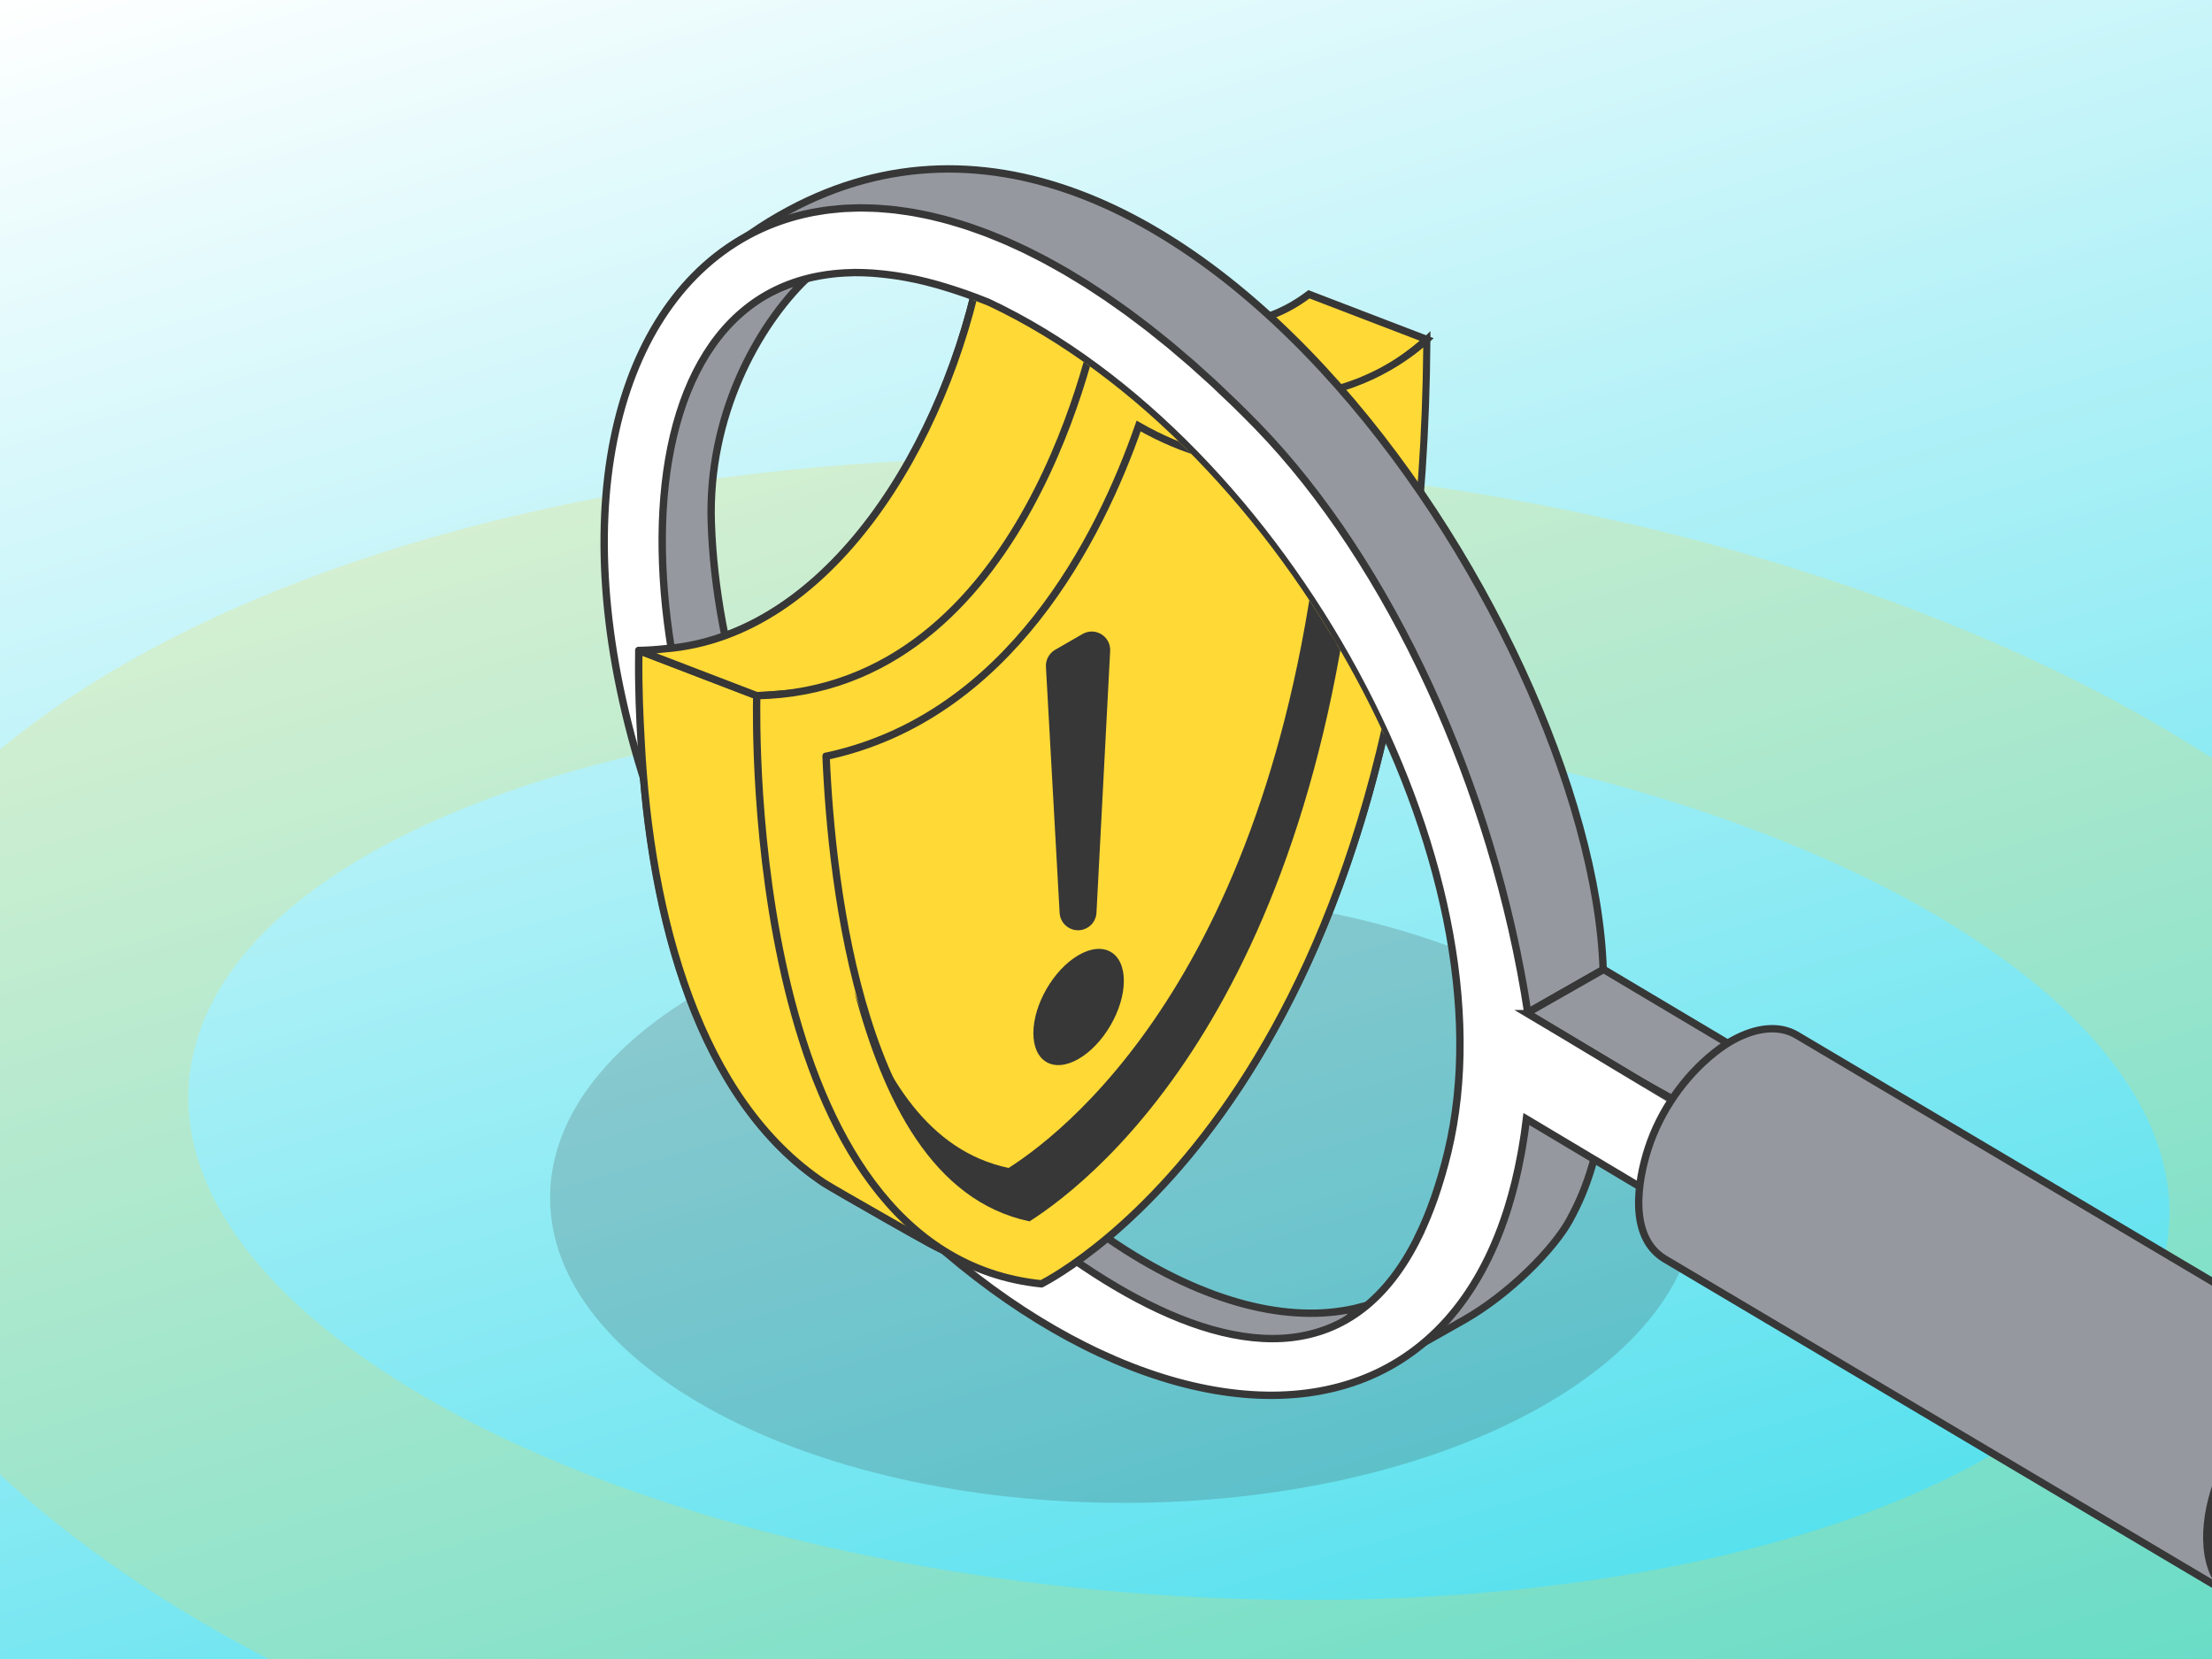 <?xml version="1.0" encoding="UTF-8"?><svg id="Layer_1" xmlns="http://www.w3.org/2000/svg" width="600" height="450" xmlns:xlink="http://www.w3.org/1999/xlink" viewBox="0 0 600 450"><rect x="0" y="0" width="600" height="450" fill="#808080" stroke="none"/><defs><style>.cls-1,.cls-2{fill:none;}.cls-3{fill:url(#linear-gradient);}.cls-4{clip-path:url(#clippath);}.cls-5,.cls-6,.cls-7,.cls-8{fill:#ffd936;}.cls-9,.cls-10,.cls-11{fill:#373737;}.cls-12{fill:#fff;}.cls-12,.cls-6,.cls-10,.cls-13,.cls-7,.cls-2{stroke:#373737;stroke-width:2px;}.cls-12,.cls-6,.cls-10,.cls-13,.cls-2{stroke-miterlimit:10;}.cls-13{fill:#95999f;}.cls-7{stroke-linecap:round;stroke-linejoin:round;}.cls-14{clip-path:url(#clippath-1);}.cls-11,.cls-8{opacity:.2;}.cls-15{isolation:isolate;}</style><linearGradient id="linear-gradient" x1="391.958" y1="535.481" x2="214.285" y2="-64.403" gradientUnits="userSpaceOnUse"><stop offset="0" stop-color="#3ddceb"/><stop offset="1" stop-color="#fff"/></linearGradient><clipPath id="clippath"><rect class="cls-1" x="0" width="600" height="450"/></clipPath><clipPath id="clippath-1"><path class="cls-1" d="m392.701,313.538c-.497,2.02-1.027,3.982-1.554,5.857-.145.469-.291.908-.409,1.348-.469,1.553-.936,3.076-1.463,4.539-.088.264-.176.557-.263.821-1.29,3.631-2.668,6.971-4.161,10.045-2.695,5.505-5.681,10.105-8.961,13.854-3.28,3.777-6.826,5.505-6.826,5.505-17.455,4.567-152.018-4.638-176.181-19.955-59.6-37.896-53.477-164.009.049-192.758,25.661-13.783,12.564-53.331,25.656-66.071,0,0-.763-.118,3.749-.936,1.172-.206,2.371-.385,3.601-.527.381-.03.763-.088,1.142-.118,1.378-.118,2.756-.206,4.161-.236h.497c1.583-.03,3.192.03,4.863.148.409.028.821.058,1.23.118,1.287.088,2.607.231,3.955.409.497.088.994.146,1.493.206,1.611.263,3.25.554,4.918.905.148.03.294.06.439.088,1.817.412,3.691.878,5.566,1.405.527.148,1.084.324,1.611.469,1.466.442,2.928.908,4.394,1.405.585.206,1.169.381,1.756.587,1.993.733,4.013,1.463,6.093,2.313,80.538,37.957,143.302,153.347,124.645,230.577Z"/></clipPath></defs><rect class="cls-3" x="0" width="600" height="450"/><path class="cls-1" d="m300,75.168h0c99.345,0,180,80.655,180,180v95H120v-95c0-99.345,80.655-180,180-180Z"/><g class="cls-4"><path class="cls-8" d="m362.059,128.486C157.771,105.734-26.359,172.455-49.189,277.527c-22.791,105.071,124.325,208.728,328.613,231.479,204.288,22.751,388.419-43.97,411.248-149.041,22.829-105.071-124.286-208.689-328.613-231.479Zm224.878,213.129c-15.678,64.795-147.98,104.6-295.528,89-147.548-15.6-254.466-80.788-238.788-145.544,15.678-64.756,147.98-104.6,295.528-89,147.548,15.639,254.466,80.788,238.788,145.544Z"/><path class="cls-11" d="m304.849,242.101c85.945,0,155.619,37.053,155.619,82.777,0,1.6-.28,3.156-.447,4.734-4.641,43.512-72.233,78.04-155.172,78.04-85.961,0-155.638-37.048-155.638-82.774s69.678-82.777,155.638-82.777Z"/><g class="cls-15"><path class="cls-6" d="m272.283,76c49.124,16.637,68.275,14.779,82.769,3.823l31.979,12.268c-.05.047-.157.148-.318.299-14,12.021-34.109,21.89-55.628,14.194-16.969-6.068-38.055-19.738-38.055-19.738,2.116.98-22.801-11.54-20.746-10.846Z"/><path class="cls-5" d="m173.892,201.095c-.362-6.675-.755-14.255-.623-23.833.003-.357.011-.634.014-.826l31.979,12.265c-.006.192-.008.469-.017.829,2.61,50.422,7.284,113.074,50.312,149.345,2.086,1.762-29.682-16.473-31.984-17.949-33.917-22.538-47.228-71.901-49.681-119.831Z"/><path class="cls-9" d="m255.816,339.954c-1.002,0-3.913-1.658-15.943-8.494-7.476-4.248-15.649-8.975-16.818-9.724-39.587-26.309-48.394-86.847-50.123-120.591-.338-6.241-.76-14.008-.623-23.896l.038-1.973,1.279.263,32.616,12.51-.036,1.504c2.294,44.288,5.766,111.328,49.972,148.588l.689.582-.439.84c-.165.222-.291.392-.612.392Zm-81.594-162.129c-.11,9.567.299,17.123.631,23.218v.003c1.707,33.384,10.38,93.248,49.253,119.079,1.82,1.169,16.604,9.669,25.373,14.543-39.68-38.525-42.976-102.283-45.194-145.089l.006-.222-30.069-11.532Z"/><path class="cls-5" d="m173.283,176.436c2.41-.044,4.753-.208,7.048-.456,44.675-3.466,76.456-55.897,85.941-105.169l32.105,13.198c-.028.146-15.998,99.922-86.068,104.24-2.305.14-4.638.409-7.048.453h0l-31.979-12.265Z"/><path class="cls-9" d="m205.092,189.664l-36.763-14.098,4.937-.091c2.251-.041,4.528-.189,6.963-.45,45.348-3.519,75.897-56.581,85.099-104.396l.222-1.155,33.9,13.937-.126.76c-.681,4.122-17.411,100.748-86.954,105.035-.812.05-1.627.115-2.446.181-1.526.124-3.068.247-4.646.275l-.187.003Zm-27.204-12.49l27.541,10.564c1.474-.036,2.915-.151,4.342-.266.832-.066,1.658-.132,2.481-.181,65.69-4.051,83.312-92.926,85.047-102.686l-30.308-12.46c-9.608,48.202-40.63,101.228-86.587,104.793-.854.094-1.69.17-2.517.236Z"/><path class="cls-5" d="m298.378,84.009c-.983,5.165-19.686,103.292-93.116,104.692-.143,7.572-2.83,151.401,77.247,159.538,5.168-2.734,103.306-54.657,104.522-256.148-.796.766-15.918,15.372-39.345,15.526-14.28.093-31.351-5.467-49.308-23.608Z"/><path class="cls-9" d="m282.704,349.225l-.288-.03c-78.658-7.992-78.403-144.916-78.114-160.502l.016-.925.925-.028c70.649-1.348,90.196-93.418,92.191-103.91l.343-1.795,1.284,1.298c15.317,15.476,31.554,23.323,48.26,23.323h.359c22.392-.148,37.081-13.709,38.684-15.257l1.641-1.584-.014,2.281c-1.186,196.436-94.406,251.375-105.03,256.99l-.258.137Zm-76.495-159.585c-.258,19.17.804,149.622,76.111,157.614,11.634-6.249,101.901-60.945,103.734-252.997-4.759,4.032-18.695,14.192-38.362,14.321h-.373c-16.769.003-33.027-7.608-48.347-22.623-3.417,16.486-24.36,101.624-92.762,103.685Z"/><path class="cls-9" d="m273.589,316.806c17.696-11.288,76.577-58.776,86.134-193.982,3.612-.623,7.018-1.479,10.185-2.503-8.159,147.666-71.788,198.941-90.648,210.973-26.364-5.549-40.698-33.085-48.504-62.493,8.014,23.384,21.19,43.451,42.834,48.004Z"/><path class="cls-9" d="m279.259,333.556c-.153,0-.313-.017-.467-.05-49.569-10.432-57.994-94.466-59.317-130.112-.041-1.114.736-2.097,1.833-2.305,50.362-9.636,74.341-60.278,84.155-89.608.22-.653.722-1.169,1.372-1.405.642-.241,1.367-.165,1.954.198,12.301,7.534,25.266,11.357,38.538,11.357l.453-.003c7.256-.05,14.469-1.213,21.434-3.458.711-.228,1.482-.09,2.075.362.587.456.914,1.172.873,1.916-8.198,148.357-72.252,200.352-91.689,212.752-.365.233-.788.357-1.216.357Zm-55.189-128.41c1.496,35.349,9.932,113.299,54.756,123.739,19.708-12.886,79.945-63.673,88.64-205.474-6.425,1.77-13.023,2.693-19.656,2.736l-.469.003c-13.256,0-26.188-3.562-38.492-10.591-10.531,30.19-34.952,78.949-84.778,89.586Z"/><path class="cls-9" d="m294.917,244.362h0c1.468-.848,2.412-2.382,2.5-4.076l3.711-71.011c.208-3.963-4.056-6.581-7.498-4.6l-7.421,4.276c-1.639.944-2.605,2.728-2.503,4.616l3.713,66.736c.208,3.721,4.265,5.92,7.498,4.059Z"/><path class="cls-9" d="m304.841,258.76c0,7.775-5.492,17.249-12.268,21.16-6.776,3.914-12.271.782-12.271-6.993s5.495-17.249,12.271-21.163c6.776-3.911,12.268-.779,12.268,6.996Z"/></g><path class="cls-13" d="m172.136,153.662c2.311,70.841,52.826,159.415,112.371,197.341,35.237,22.354,65.901,22.118,84.567,3.529-17.463,4.578-39.537-.08-63.705-15.408-59.602-37.894-110.121-126.464-112.432-197.308-.974-29.106,12.584-53.337,25.65-66.058-25.708,6.513-47.875,35.728-46.451,77.903Z"/><path class="cls-13" d="m375.361,370.33l21.808-12.336c12.383-7.053,24.358-19.288,28.59-27.045,4.863-8.909,8.137-18.503,10.78-38.914l-24.95,9.913s-19.442,53.91-36.227,68.382Z"/><path class="cls-13" d="m404.568,280.241c-10.509-108.471-99.068-229.098-200.843-216.948,108.016-73.984,227.997,105.076,231.135,199.699-1.927,1.087-30.052,17.123-30.291,17.249Z"/><polygon class="cls-13" points="434.98 262.956 483.028 291.551 462.088 303.386 414.114 274.834 434.98 262.956"/><path class="cls-12" d="m414.446,274.947c-9.249-61.31-37.556-122.455-73.361-159.357-2.006-2.061-4.007-4.059-5.997-6.005-.703-.686-1.4-1.328-2.1-1.998-1.284-1.232-2.571-2.478-3.85-3.664-.818-.758-1.627-1.466-2.443-2.204-1.153-1.046-2.311-2.111-3.458-3.115-.854-.749-1.699-1.452-2.55-2.179-1.098-.942-2.201-1.899-3.296-2.805-.873-.722-1.74-1.403-2.61-2.102-1.06-.854-2.122-1.724-3.173-2.544-.875-.68-1.743-1.32-2.613-1.979-1.043-.787-2.086-1.586-3.121-2.344-.859-.626-1.71-1.216-2.566-1.823-1.035-.73-2.072-1.474-3.099-2.174-.845-.576-1.682-1.114-2.522-1.669-1.027-.675-2.056-1.361-3.077-2.009-.826-.522-1.641-1.007-2.462-1.507-1.024-.626-2.053-1.26-3.071-1.853-.804-.469-1.597-.906-2.396-1.353-1.021-.574-2.045-1.153-3.06-1.693-.782-.42-1.559-.807-2.338-1.208-1.015-.521-2.034-1.043-3.041-1.531-.76-.368-1.51-.708-2.264-1.06-1.018-.469-2.034-.941-3.044-1.378-.727-.318-1.446-.609-2.168-.906-1.024-.423-2.045-.843-3.055-1.232-.7-.266-1.391-.513-2.083-.763-1.021-.371-2.042-.738-3.055-1.076-.667-.222-1.328-.423-1.99-.629-1.026-.321-2.047-.634-3.063-.916-.634-.178-1.263-.34-1.894-.505-1.026-.266-2.05-.524-3.066-.755-.601-.134-1.197-.255-1.792-.381-1.032-.214-2.058-.417-3.074-.593-.565-.096-1.125-.181-1.685-.266-1.035-.159-2.064-.305-3.085-.425-.53-.06-1.054-.112-1.581-.165-1.035-.099-2.064-.187-3.085-.247-.494-.03-.985-.052-1.474-.071-1.037-.044-2.069-.069-3.09-.069-.458,0-.911.006-1.364.014-1.04.017-2.07.055-3.09.115-.42.028-.84.055-1.257.088-1.04.082-2.069.187-3.09.313-.382.047-.76.093-1.139.148-1.04.148-2.069.318-3.09.51-.343.066-.686.132-1.029.203-1.04.214-2.069.456-3.087.719-.302.08-.607.159-.909.242-1.04.285-2.067.601-3.082.938-.266.088-.532.176-.798.266-1.035.359-2.059.752-3.066,1.163-.231.096-.458.187-.686.283-1.035.439-2.047.906-3.049,1.4-.195.096-.39.187-.579.283-1.026.518-2.036,1.07-3.027,1.647-.156.09-.313.178-.467.269-1.021.604-2.023,1.243-3.005,1.907-.118.08-.239.157-.357.236-1.01.694-2.001,1.421-2.969,2.176-.085.066-.17.129-.255.195-.999.785-1.973,1.606-2.928,2.457-.052.047-.104.09-.157.137-.983.881-1.943,1.8-2.882,2.753-.014.014-.027.025-.041.038h0c-29.462,29.989-35.1,93.516-1.076,169.243,55.08,127.359,190.101,181.931,221.498,84.492.107-.332.214-.661.318-.996,1.4-4.49,2.58-9.296,3.53-14.428.11-.598.22-1.205.324-1.814.436-2.552.84-5.151,1.161-7.86l36.576,21.838,16.421-18.822c-.071,0-48.534-29.221-52.599-31.603Zm-189.555,1.962c-54.94-72.389-64.619-190.848-2.55-202.095,1.172-.214,2.371-.387,3.598-.522.384-.044.768-.085,1.158-.121,1.359-.121,2.742-.198,4.163-.222.162-.003.316-.016.478-.019,1.583-.014,3.214.044,4.874.151.406.028.826.071,1.238.107,1.29.104,2.607.25,3.944.431.491.066.983.132,1.479.208,1.614.25,3.255.543,4.937.903.143.03.283.052.428.082,1.817.401,3.683.878,5.577,1.408.533.148,1.076.316,1.614.475,1.444.428,2.909.895,4.397,1.397.579.195,1.153.387,1.737.593,2.001.711,4.029,1.465,6.112,2.319,80.529,37.929,143.277,153.325,124.626,230.566-.489,2.031-1.013,3.969-1.556,5.857-.132.456-.269.894-.404,1.345-.467,1.556-.947,3.074-1.449,4.534-.093.275-.187.554-.283.823-1.282,3.637-2.668,6.982-4.158,10.042h.017c-34.529,71.031-123.506-10.21-159.978-58.263Z"/><g class="cls-15"><path class="cls-10" d="m598.589,416.715c.102-16.001,11.384-35.22,25.175-43.02,13.805-7.811,24.934-1.279,24.838,14.73-.093,15.915-11.39,35.22-25.175,43.017-13.794,7.797-24.928,1.197-24.838-14.727Z"/><path class="cls-13" d="m447.064,311.498c3.269-10.07,9.757-19.448,18.029-26.018,1.482-1.158,2.994-2.231,4.633-3.159,6.858-3.875,13.069-4.207,17.551-1.595l154.055,91.359c-4.501-2.61-10.698-2.278-17.568,1.608-9.745,5.505-17.112,15.479-21.327,25.686-2.094,5.061-3.562,10.572-3.815,16.055-.236,5.16.658,11.126,4.248,15.098.886,1.002,1.899,1.844,3.019,2.495,0,0-154.338-91.538-154.477-91.628-9.669-6.011-7.256-20.941-4.347-29.902Z"/></g><g class="cls-14"><g class="cls-15"><path class="cls-5" d="m272.283,76c49.124,16.637,68.275,14.779,82.769,3.823l31.979,12.268c-.05.047-.157.148-.318.299-14,12.021-34.109,21.89-55.628,14.194-16.969-6.068-38.055-19.738-38.055-19.738,2.116.98-22.801-11.54-20.746-10.846Z"/><path class="cls-9" d="m293.55,86.04c.211.137,21.188,13.681,37.858,19.64,22.898,8.2,43.199-4.424,53.787-13.264l-29.992-11.505c-13.187,9.762-29.995,12.726-72.82-.612,2.094,1.073,4.169,2.132,5.796,2.961,2.868,1.463,4.421,2.256,5.223,2.769l.03-.055-.019.06c.036.022.069.044.099.066l.038-.06Z"/><path class="cls-7" d="m173.892,201.095c-.362-6.675-.755-14.255-.623-23.833.003-.357.011-.634.014-.826l31.979,12.265c-.006.192-.008.469-.017.829,2.61,50.422,7.284,113.074,50.312,149.345,2.086,1.762-29.682-16.473-31.984-17.949-33.917-22.538-47.228-71.901-49.681-119.831Z"/><path class="cls-7" d="m173.283,176.436c2.41-.044,4.753-.208,7.048-.456,44.675-3.466,76.456-55.897,85.941-105.169l32.105,13.198c-.028.146-15.998,99.922-86.068,104.24-2.305.14-4.638.409-7.048.453h0l-31.979-12.265Z"/><path class="cls-7" d="m298.378,84.009c-.983,5.165-19.686,103.292-93.116,104.692-.143,7.572-2.83,151.401,77.247,159.538,5.168-2.734,103.306-54.657,104.522-256.148-.796.766-15.918,15.372-39.345,15.526-14.28.093-31.351-5.467-49.308-23.608Z"/><path class="cls-9" d="m273.589,316.806c17.696-11.288,76.577-58.776,86.134-193.982,3.612-.623,7.018-1.479,10.185-2.503-8.159,147.666-71.788,198.941-90.648,210.973-26.364-5.549-39.767-33.085-47.573-62.493,8.014,23.384,20.259,43.451,41.903,48.004Z"/><path class="cls-2" d="m224.07,205.146c1.496,35.349,9.932,113.299,54.756,123.739,19.708-12.886,79.945-63.673,88.64-205.474-6.425,1.77-13.023,2.693-19.656,2.736l-.469.003c-13.256,0-26.188-3.562-38.492-10.591-10.531,30.19-34.952,78.949-84.778,89.586Z"/><path class="cls-9" d="m294.917,251.663h0c1.468-.848,2.412-2.382,2.5-4.076l3.711-71.011c.208-3.963-4.056-6.581-7.498-4.6l-7.421,4.276c-1.639.944-2.605,2.728-2.503,4.616l3.713,66.736c.208,3.721,4.265,5.92,7.498,4.059Z"/><path class="cls-9" d="m304.841,266.061c0,7.775-5.492,17.249-12.268,21.16-6.776,3.914-12.271.782-12.271-6.993s5.495-17.249,12.271-21.163c6.776-3.911,12.268-.779,12.268,6.996Z"/></g></g></g></svg>